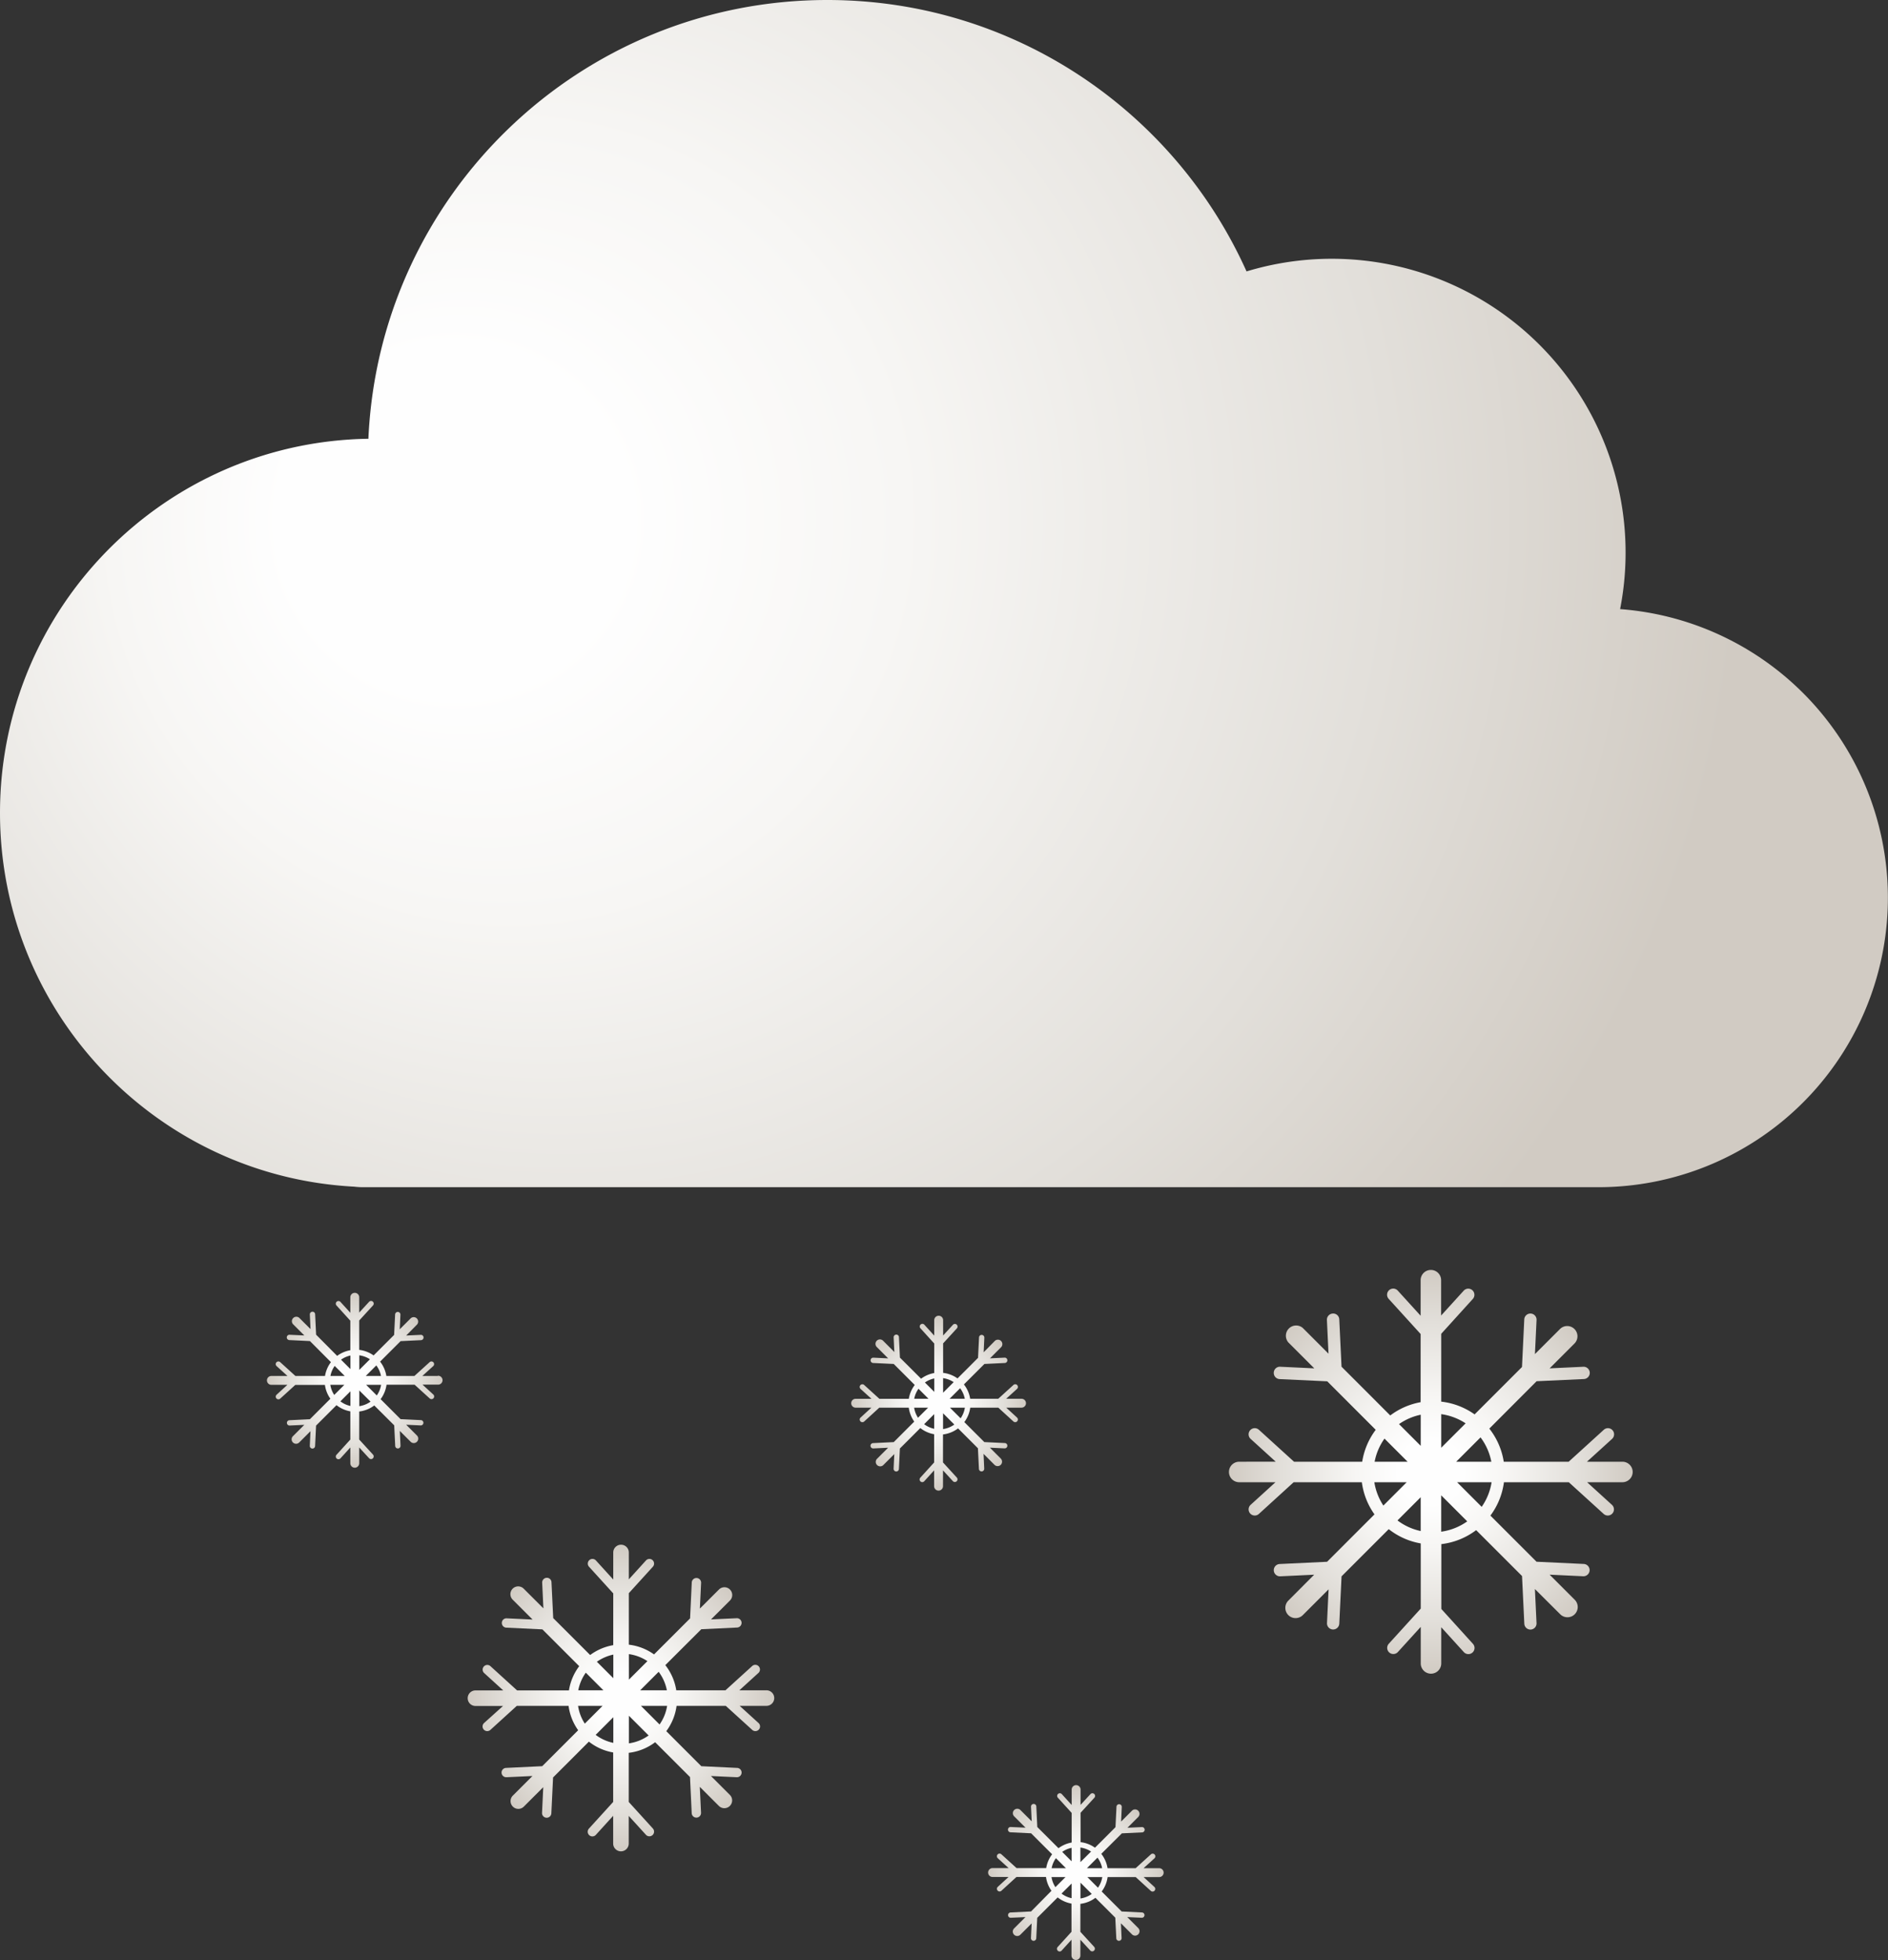 <svg id="Layer_1" data-name="Layer 1" xmlns="http://www.w3.org/2000/svg" xmlns:xlink="http://www.w3.org/1999/xlink" viewBox="0 0 956.17 992.5"><rect x="0" y="0" width="956.17" height="992.5" fill="#333333" stroke="none"/><defs><style>.cls-1{fill:url(#radial-gradient);}.cls-2{fill:url(#radial-gradient-2);}.cls-3{fill:url(#radial-gradient-3);}.cls-4{fill:url(#radial-gradient-4);}.cls-5{fill:url(#radial-gradient-5);}.cls-6{fill:url(#radial-gradient-6);}</style><radialGradient id="radial-gradient" cx="336.3" cy="864.06" r="77.61" gradientUnits="userSpaceOnUse"><stop offset="0.16" stop-color="#fefefe"/><stop offset="0.37" stop-color="#f7f6f4"/><stop offset="0.74" stop-color="#e2dfda"/><stop offset="1" stop-color="#d1cbc3"/></radialGradient><radialGradient id="radial-gradient-2" cx="746.47" cy="749.56" r="102.25" xlink:href="#radial-gradient"/><radialGradient id="radial-gradient-3" cx="497.18" cy="714.77" r="44.27" xlink:href="#radial-gradient"/><radialGradient id="radial-gradient-4" cx="566.75" cy="952.47" r="44.27" xlink:href="#radial-gradient"/><radialGradient id="radial-gradient-5" cx="201.51" cy="703.18" r="44.27" xlink:href="#radial-gradient"/><radialGradient id="radial-gradient-6" cx="360.91" cy="267.81" fx="229.847" r="543.44" xlink:href="#radial-gradient"/></defs><title>snow</title><path class="cls-1" d="M410,860.17H396.28l9.66-8.79a2.36,2.36,0,1,0-3.18-3.49l-13.51,12.28H364.33a27.43,27.43,0,0,0-5.55-12.74L377,829.25l18.15-.86a2.36,2.36,0,1,0-.22-4.72l-13,.61,9.65-9.64a3.94,3.94,0,0,0-5.57-5.57l-9.73,9.72.63-13.11a2.37,2.37,0,0,0-4.73-.22l-.86,18.3L353.07,842a27.34,27.34,0,0,0-12.78-4.93V811l12.18-13.4a2.36,2.36,0,1,0-3.49-3.18L340.29,804V790.39a3.94,3.94,0,0,0-7.88,0v13.69l-8.78-9.66a2.36,2.36,0,0,0-3.5,3.18l12.28,13.5v26.21a27.33,27.33,0,0,0-11.7,5L302,823.61l-.87-18.15a2.32,2.32,0,0,0-2.47-2.25,2.37,2.37,0,0,0-2.25,2.47l.62,13-9.91-9.9a3.94,3.94,0,1,0-5.57,5.57l10,10-13.1-.62a2.32,2.32,0,0,0-2.47,2.24,2.36,2.36,0,0,0,2.24,2.48l18.3.87,18.65,18.64a27.35,27.35,0,0,0-5.2,12.27H283.71l-13.5-12.28a2.36,2.36,0,1,0-3.18,3.49l9.66,8.79H262.63a3.94,3.94,0,1,0,0,7.88h13.95L267,876.73a2.36,2.36,0,0,0,1.59,4.11,2.39,2.39,0,0,0,1.59-.61l13.39-12.18h26.21a27.42,27.42,0,0,0,4.86,12.35l-18.2,18.2-18.3.87a2.36,2.36,0,0,0,.12,4.72h.11l13.11-.62-10,10a3.94,3.94,0,0,0,5.57,5.57l9.91-9.91-.62,13a2.37,2.37,0,0,0,2.25,2.48h.12a2.36,2.36,0,0,0,2.35-2.25l.87-18.15,18.14-18.14a27.3,27.3,0,0,0,12.3,5.48v25.06l-12.28,13.5a2.36,2.36,0,1,0,3.5,3.18l8.78-9.66v14.05a3.94,3.94,0,0,0,7.88,0V923.78l8.69,9.55a2.31,2.31,0,0,0,1.74.78,2.37,2.37,0,0,0,1.75-4l-12.18-13.4V891.83a27.34,27.34,0,0,0,13.38-5.37l17.65,17.64.86,18.3a2.37,2.37,0,0,0,2.36,2.25h.12a2.37,2.37,0,0,0,2.25-2.48l-.63-13.1,9.73,9.72a3.94,3.94,0,0,0,5.57-5.57l-9.65-9.65,13,.62H395a2.36,2.36,0,0,0,.11-4.72L377,898.61l-17.73-17.74a27.47,27.47,0,0,0,5.21-12.82h24.92l13.4,12.18a2.35,2.35,0,0,0,1.59.61,2.36,2.36,0,0,0,1.59-4.11l-9.55-8.68H410a3.94,3.94,0,0,0,0-7.88Zm-50.41,0H346.05l9.36-9.36A22.74,22.74,0,0,1,359.56,860.17Zm-9.87-14.78-9.4,9.39V841.85A22.62,22.62,0,0,1,349.69,845.39Zm-17.28-3.29v11.95l-8.33-8.33A22.74,22.74,0,0,1,332.41,842.1Zm-13.92,9.17,8.89,8.9H314.69A22.77,22.77,0,0,1,318.49,851.27Zm-3.9,16.78H327l-9,9A22.55,22.55,0,0,1,314.59,868.05Zm8.89,14.68,8.93-8.93v13A22.69,22.69,0,0,1,323.48,882.73Zm16.81,4.32v-14l10,10A22.67,22.67,0,0,1,340.29,887.05Zm15.56-9.55-9.45-9.45h13.26A22.6,22.6,0,0,1,355.85,877.5Z" transform="translate(-21.83 -4.24)"/><path class="cls-2" d="M843.53,744.43h-18l12.73-11.57a3.11,3.11,0,0,0-4.19-4.61l-17.79,16.18H783.4a36.07,36.07,0,0,0-7.31-16.77l23.95-24L824,702.56a3.11,3.11,0,0,0-.3-6.22l-17.07.81,12.71-12.71a5.19,5.19,0,0,0-7.34-7.33l-12.81,12.81.82-17.27a3.11,3.11,0,1,0-6.22-.3l-1.15,24.11-24,24A36.21,36.21,0,0,0,751.73,714V679.65l16-17.65a3.11,3.11,0,0,0-4.61-4.19l-11.44,12.58V652.5a5.19,5.19,0,1,0-10.38,0v18l-11.58-12.73a3.11,3.11,0,1,0-4.6,4.19l16.18,17.79v34.53A36.13,36.13,0,0,0,725.92,721l-24.68-24.69-1.14-23.92a3.07,3.07,0,0,0-3.26-3,3.12,3.12,0,0,0-3,3.26l.81,17.07-13.05-13.05A5.19,5.19,0,0,0,674.3,684l13.15,13.15-17.26-.82a3.08,3.08,0,0,0-3.26,3,3.11,3.11,0,0,0,3,3.26L694,703.71l24.56,24.56a36.19,36.19,0,0,0-6.85,16.16H677.19l-17.8-16.18a3.11,3.11,0,0,0-4.19,4.61l12.73,11.57H649.42a5.19,5.19,0,0,0,0,10.38h18.37L655.2,766.26a3.11,3.11,0,0,0,2.1,5.41,3.08,3.08,0,0,0,2.09-.81L677,754.81h34.53a36.15,36.15,0,0,0,6.4,16.28l-24,24-24.11,1.14a3.12,3.12,0,0,0,.15,6.23h.15l17.26-.82L674.3,814.76a5.19,5.19,0,0,0,7.34,7.34l13.05-13.05-.81,17.08a3.11,3.11,0,0,0,3,3.25H697a3.12,3.12,0,0,0,3.11-3l1.14-23.91,23.9-23.9a36.11,36.11,0,0,0,16.21,7.23v33l-16.18,17.8a3.11,3.11,0,1,0,4.6,4.19l11.58-12.73v18.51a5.19,5.19,0,1,0,10.38,0V828.24l11.44,12.59a3.11,3.11,0,0,0,4.61-4.19l-16-17.65V786.15a36.17,36.17,0,0,0,17.63-7.08l23.24,23.24,1.15,24.11a3.11,3.11,0,0,0,3.11,3H797a3.11,3.11,0,0,0,3-3.25l-.82-17.27L812,821.67a5.19,5.19,0,0,0,7.34-7.34l-12.71-12.71,17.07.81h.15a3.12,3.12,0,0,0,.15-6.23L800,795.07l-23.36-23.36a36.09,36.09,0,0,0,6.86-16.9h32.84L834,770.86a3.11,3.11,0,1,0,4.19-4.6l-12.58-11.45h17.89a5.19,5.19,0,0,0,0-10.38Zm-66.42,0h-17.8l12.33-12.33A29.81,29.81,0,0,1,777.11,744.43Zm-13-19.47-12.38,12.38v-17A29.94,29.94,0,0,1,764.11,725Zm-22.76-4.33v15.75l-11-11A29.82,29.82,0,0,1,741.35,720.63ZM723,732.72l11.71,11.71H718A29.78,29.78,0,0,1,723,732.72Zm-5.15,22.09h16.39l-11.81,11.82A30,30,0,0,1,717.86,754.81Zm11.72,19.35,11.77-11.76v17.13A29.9,29.9,0,0,1,729.58,774.16Zm22.15,5.7V761.44l13.19,13.19A30,30,0,0,1,751.73,779.86Zm20.5-12.59-12.45-12.46h17.47A29.93,29.93,0,0,1,772.23,767.27Z" transform="translate(-21.83 -4.24)"/><path class="cls-3" d="M539.2,712.55h-7.8l5.51-5a1.35,1.35,0,1,0-1.82-2l-7.7,7H513.17a15.58,15.58,0,0,0-3.17-7.26l10.38-10.37,10.35-.49A1.35,1.35,0,0,0,532,693a1.33,1.33,0,0,0-1.41-1.28l-7.39.35,5.5-5.5a2.25,2.25,0,1,0-3.17-3.18L520,689l.35-7.48a1.35,1.35,0,0,0-2.69-.13l-.5,10.44-10.4,10.41a15.67,15.67,0,0,0-7.29-2.81V684.5l7-7.64a1.35,1.35,0,0,0-2-1.81l-5,5.45v-7.75a2.25,2.25,0,0,0-4.5,0v7.81l-5-5.51a1.34,1.34,0,0,0-1.9-.09,1.33,1.33,0,0,0-.09,1.9l7,7.71v14.94a15.72,15.72,0,0,0-6.68,2.88L477.59,691.7l-.49-10.36a1.32,1.32,0,0,0-1.41-1.28,1.35,1.35,0,0,0-1.28,1.41l.35,7.4-5.65-5.66a2.25,2.25,0,1,0-3.18,3.18l5.7,5.7-7.48-.36a1.33,1.33,0,0,0-1.41,1.28,1.35,1.35,0,0,0,1.28,1.42l10.44.49,10.64,10.64a15.63,15.63,0,0,0-3,7H467.18l-7.7-7a1.35,1.35,0,1,0-1.82,2l5.51,5h-8a2.25,2.25,0,0,0,0,4.5h7.95l-5.45,5a1.35,1.35,0,0,0,.91,2.35,1.39,1.39,0,0,0,.91-.35l7.64-7h14.95a15.73,15.73,0,0,0,2.77,7.05l-10.38,10.38L464,735a1.35,1.35,0,0,0,.07,2.7h.06l7.48-.36-5.7,5.7a2.25,2.25,0,0,0,3.18,3.17l5.65-5.65-.35,7.4a1.35,1.35,0,0,0,1.28,1.41h.07a1.34,1.34,0,0,0,1.34-1.29l.49-10.35,10.35-10.35a15.62,15.62,0,0,0,7,3.13v14.29l-7,7.71a1.33,1.33,0,0,0,.09,1.9,1.29,1.29,0,0,0,.9.35,1.36,1.36,0,0,0,1-.44l5-5.51v8a2.25,2.25,0,0,0,4.5,0v-8l5,5.45a1.36,1.36,0,0,0,1,.44,1.35,1.35,0,0,0,1-2.25l-7-7.65V730.62a15.7,15.7,0,0,0,7.63-3.07l10.06,10.07.5,10.43a1.35,1.35,0,0,0,1.35,1.29h.06a1.35,1.35,0,0,0,1.28-1.41l-.35-7.48,5.55,5.55a2.2,2.2,0,0,0,1.58.65,2.22,2.22,0,0,0,1.59-.65,2.25,2.25,0,0,0,0-3.18l-5.5-5.51,7.39.36h.07a1.35,1.35,0,0,0,.06-2.7l-10.35-.49-10.12-10.12a15.68,15.68,0,0,0,3-7.31h14.22l7.64,7a1.39,1.39,0,0,0,.91.35,1.35,1.35,0,0,0,.91-2.35l-5.45-5h7.74a2.25,2.25,0,0,0,0-4.5Zm-28.75,0h-7.71l5.34-5.34A13.1,13.1,0,0,1,510.45,712.55Zm-5.63-8.43-5.36,5.36V702.1A13.15,13.15,0,0,1,504.82,704.12ZM495,702.25v6.82l-4.75-4.76A12.89,12.89,0,0,1,495,702.25ZM487,707.48l5.07,5.07h-7.24A13,13,0,0,1,487,707.48Zm-2.23,9.57h7.1l-5.12,5.11A13,13,0,0,1,484.79,717.05Zm5.08,8.38,5.09-5.1v7.42A13,13,0,0,1,489.87,725.43Zm9.59,2.46v-8l5.71,5.71A13,13,0,0,1,499.46,727.89Zm8.88-5.45-5.4-5.39h7.57A13.05,13.05,0,0,1,508.34,722.44Z" transform="translate(-21.83 -4.24)"/><path class="cls-4" d="M608.77,950.25H601l5.51-5a1.35,1.35,0,1,0-1.82-2l-7.7,7H582.74a15.64,15.64,0,0,0-3.17-7.26L590,932.61l10.35-.49a1.35,1.35,0,0,0-.13-2.69l-7.39.35,5.5-5.5a2.25,2.25,0,0,0-3.18-3.18l-5.54,5.54.35-7.47a1.35,1.35,0,0,0-2.69-.13l-.5,10.44-10.4,10.4a15.67,15.67,0,0,0-7.29-2.81V922.2l7-7.64a1.35,1.35,0,0,0-2-1.82l-5,5.45v-7.74a2.25,2.25,0,0,0-4.5,0v7.8l-5-5.51a1.35,1.35,0,0,0-2,1.82l7,7.7v15a15.71,15.71,0,0,0-6.68,2.87L547.16,929.4,546.67,919a1.32,1.32,0,0,0-1.41-1.28,1.34,1.34,0,0,0-1.28,1.41l.35,7.39-5.65-5.65a2.25,2.25,0,1,0-3.18,3.18l5.7,5.69-7.48-.35a1.33,1.33,0,0,0-1.41,1.28,1.34,1.34,0,0,0,1.28,1.41l10.44.5,10.64,10.63a15.67,15.67,0,0,0-3,7h-15l-7.7-7a1.35,1.35,0,0,0-1.82,2l5.51,5h-8a2.25,2.25,0,1,0,0,4.49h7.95l-5.45,5a1.34,1.34,0,0,0-.09,1.9,1.32,1.32,0,0,0,1,.44,1.34,1.34,0,0,0,.91-.35l7.64-7h14.95a15.52,15.52,0,0,0,2.77,7L544,972.17l-10.44.5a1.35,1.35,0,0,0,.06,2.69h.07l7.48-.35-5.7,5.69a2.25,2.25,0,1,0,3.18,3.18l5.65-5.65-.35,7.39a1.34,1.34,0,0,0,1.28,1.41h.07a1.34,1.34,0,0,0,1.34-1.28l.49-10.36,10.35-10.34a15.73,15.73,0,0,0,7,3.13v14.29l-7,7.7a1.35,1.35,0,0,0,2,1.82l5-5.51v8a2.25,2.25,0,0,0,4.5,0v-8l5,5.45a1.36,1.36,0,0,0,1,.44,1.36,1.36,0,0,0,1-2.26l-7-7.64V968.31a15.69,15.69,0,0,0,7.63-3.06l10.06,10.06.5,10.44a1.34,1.34,0,0,0,1.35,1.28h.06a1.34,1.34,0,0,0,1.28-1.41l-.35-7.47,5.54,5.54a2.25,2.25,0,1,0,3.18-3.18l-5.5-5.5,7.39.35h.07a1.35,1.35,0,0,0,.06-2.69l-10.36-.49-10.11-10.12a15.71,15.71,0,0,0,3-7.32H597l7.64,7a1.34,1.34,0,0,0,.91.35,1.32,1.32,0,0,0,1-.44,1.34,1.34,0,0,0-.09-1.9l-5.45-5h7.74a2.25,2.25,0,1,0,0-4.49Zm-28.75,0h-7.71l5.34-5.34A13,13,0,0,1,580,950.25Zm-5.63-8.43L569,947.18V939.8A12.92,12.92,0,0,1,574.39,941.82Zm-9.86-1.88v6.82L559.78,942A12.91,12.91,0,0,1,564.53,939.94Zm-7.94,5.24,5.07,5.07h-7.24A13,13,0,0,1,556.59,945.18Zm-2.23,9.56h7.1l-5.12,5.12A13,13,0,0,1,554.36,954.74Zm5.08,8.38,5.09-5.09v7.42A12.87,12.87,0,0,1,559.44,963.12Zm9.59,2.47v-8l5.71,5.71A13,13,0,0,1,569,965.59Zm8.87-5.45-5.39-5.4h7.57A13,13,0,0,1,577.9,960.14Z" transform="translate(-21.83 -4.24)"/><path class="cls-5" d="M243.53,701h-7.8l5.51-5a1.35,1.35,0,0,0-1.82-2l-7.7,7H217.5a15.64,15.64,0,0,0-3.17-7.26l10.38-10.38,10.35-.49a1.35,1.35,0,0,0,1.28-1.41,1.33,1.33,0,0,0-1.41-1.28l-7.39.35L233,675a2.25,2.25,0,0,0-3.18-3.18l-5.54,5.54.35-7.47a1.35,1.35,0,0,0-2.69-.13l-.5,10.44-10.4,10.4a15.67,15.67,0,0,0-7.29-2.81V672.91l7-7.64a1.35,1.35,0,0,0-2-1.82l-5,5.45v-7.75a2.25,2.25,0,0,0-4.5,0V669l-5-5.51a1.35,1.35,0,1,0-2,1.82l7,7.7v14.95a15.71,15.71,0,0,0-6.68,2.87L181.92,680.1l-.49-10.35a1.32,1.32,0,0,0-1.41-1.28,1.34,1.34,0,0,0-1.28,1.41l.35,7.39-5.65-5.65a2.25,2.25,0,0,0-3.18,3.18l5.7,5.69-7.48-.35a1.33,1.33,0,0,0-1.41,1.28,1.35,1.35,0,0,0,1.28,1.41l10.44.5L189.43,694a15.67,15.67,0,0,0-3,7h-15l-7.7-7a1.35,1.35,0,1,0-1.82,2l5.51,5h-8a2.25,2.25,0,1,0,0,4.49h7.95l-5.45,5a1.34,1.34,0,0,0-.09,1.9,1.32,1.32,0,0,0,1,.44,1.34,1.34,0,0,0,.91-.35l7.64-6.95h15a15.63,15.63,0,0,0,2.77,7l-10.38,10.38-10.44.5a1.35,1.35,0,0,0,.07,2.69h.06l7.48-.35-5.7,5.69a2.25,2.25,0,1,0,3.18,3.18l5.65-5.65-.35,7.39a1.34,1.34,0,0,0,1.28,1.41h.07a1.34,1.34,0,0,0,1.34-1.28l.49-10.36,10.35-10.34a15.73,15.73,0,0,0,7,3.13v14.29l-7,7.7a1.35,1.35,0,0,0,1,2.26,1.36,1.36,0,0,0,1-.44l5-5.52v8a2.25,2.25,0,0,0,4.5,0v-8l5,5.45a1.36,1.36,0,0,0,1,.44,1.36,1.36,0,0,0,1-2.26l-7-7.64V719a15.69,15.69,0,0,0,7.63-3.06L221.48,726l.5,10.44a1.34,1.34,0,0,0,1.35,1.28h.06a1.34,1.34,0,0,0,1.28-1.41l-.35-7.48,5.54,5.55a2.25,2.25,0,0,0,3.18-3.18l-5.5-5.5,7.39.35H235a1.35,1.35,0,0,0,.06-2.69l-10.35-.49-10.12-10.12a15.71,15.71,0,0,0,3-7.32h14.22l7.64,6.95a1.34,1.34,0,0,0,.91.35,1.32,1.32,0,0,0,1-.44,1.34,1.34,0,0,0-.09-1.9l-5.45-5h7.74a2.25,2.25,0,1,0,0-4.49Zm-28.75,0h-7.71l5.34-5.34A13,13,0,0,1,214.78,701Zm-5.63-8.43-5.36,5.36v-7.38A12.87,12.87,0,0,1,209.15,692.53Zm-9.86-1.88v6.82l-4.75-4.75A12.91,12.91,0,0,1,199.29,690.65Zm-7.94,5.24,5.07,5.07h-7.24A13,13,0,0,1,191.35,695.89Zm-2.23,9.56h7.1l-5.12,5.12A13,13,0,0,1,189.12,705.45Zm5.08,8.38,5.09-5.09v7.41A12.72,12.72,0,0,1,194.2,713.83Zm9.59,2.47v-8L209.5,714A13,13,0,0,1,203.79,716.3Zm8.87-5.45-5.39-5.4h7.57A13,13,0,0,1,212.66,710.85Z" transform="translate(-21.83 -4.24)"/><path class="cls-6" d="M842.33,312.68a148.79,148.79,0,0,0-189.19-171C616.75,60.7,535.41,4.24,440.83,4.24c-125,0-226.93,98.55-232.43,222.18C105.09,228,21.83,312.2,21.83,415.88c0,101.27,79.43,184,179.39,189.26a36.77,36.77,0,0,0,4.22.27H830.3l.37,0,.74,0a146.57,146.57,0,0,0,10.92-292.73Z" transform="translate(-21.83 -4.24)"/></svg>